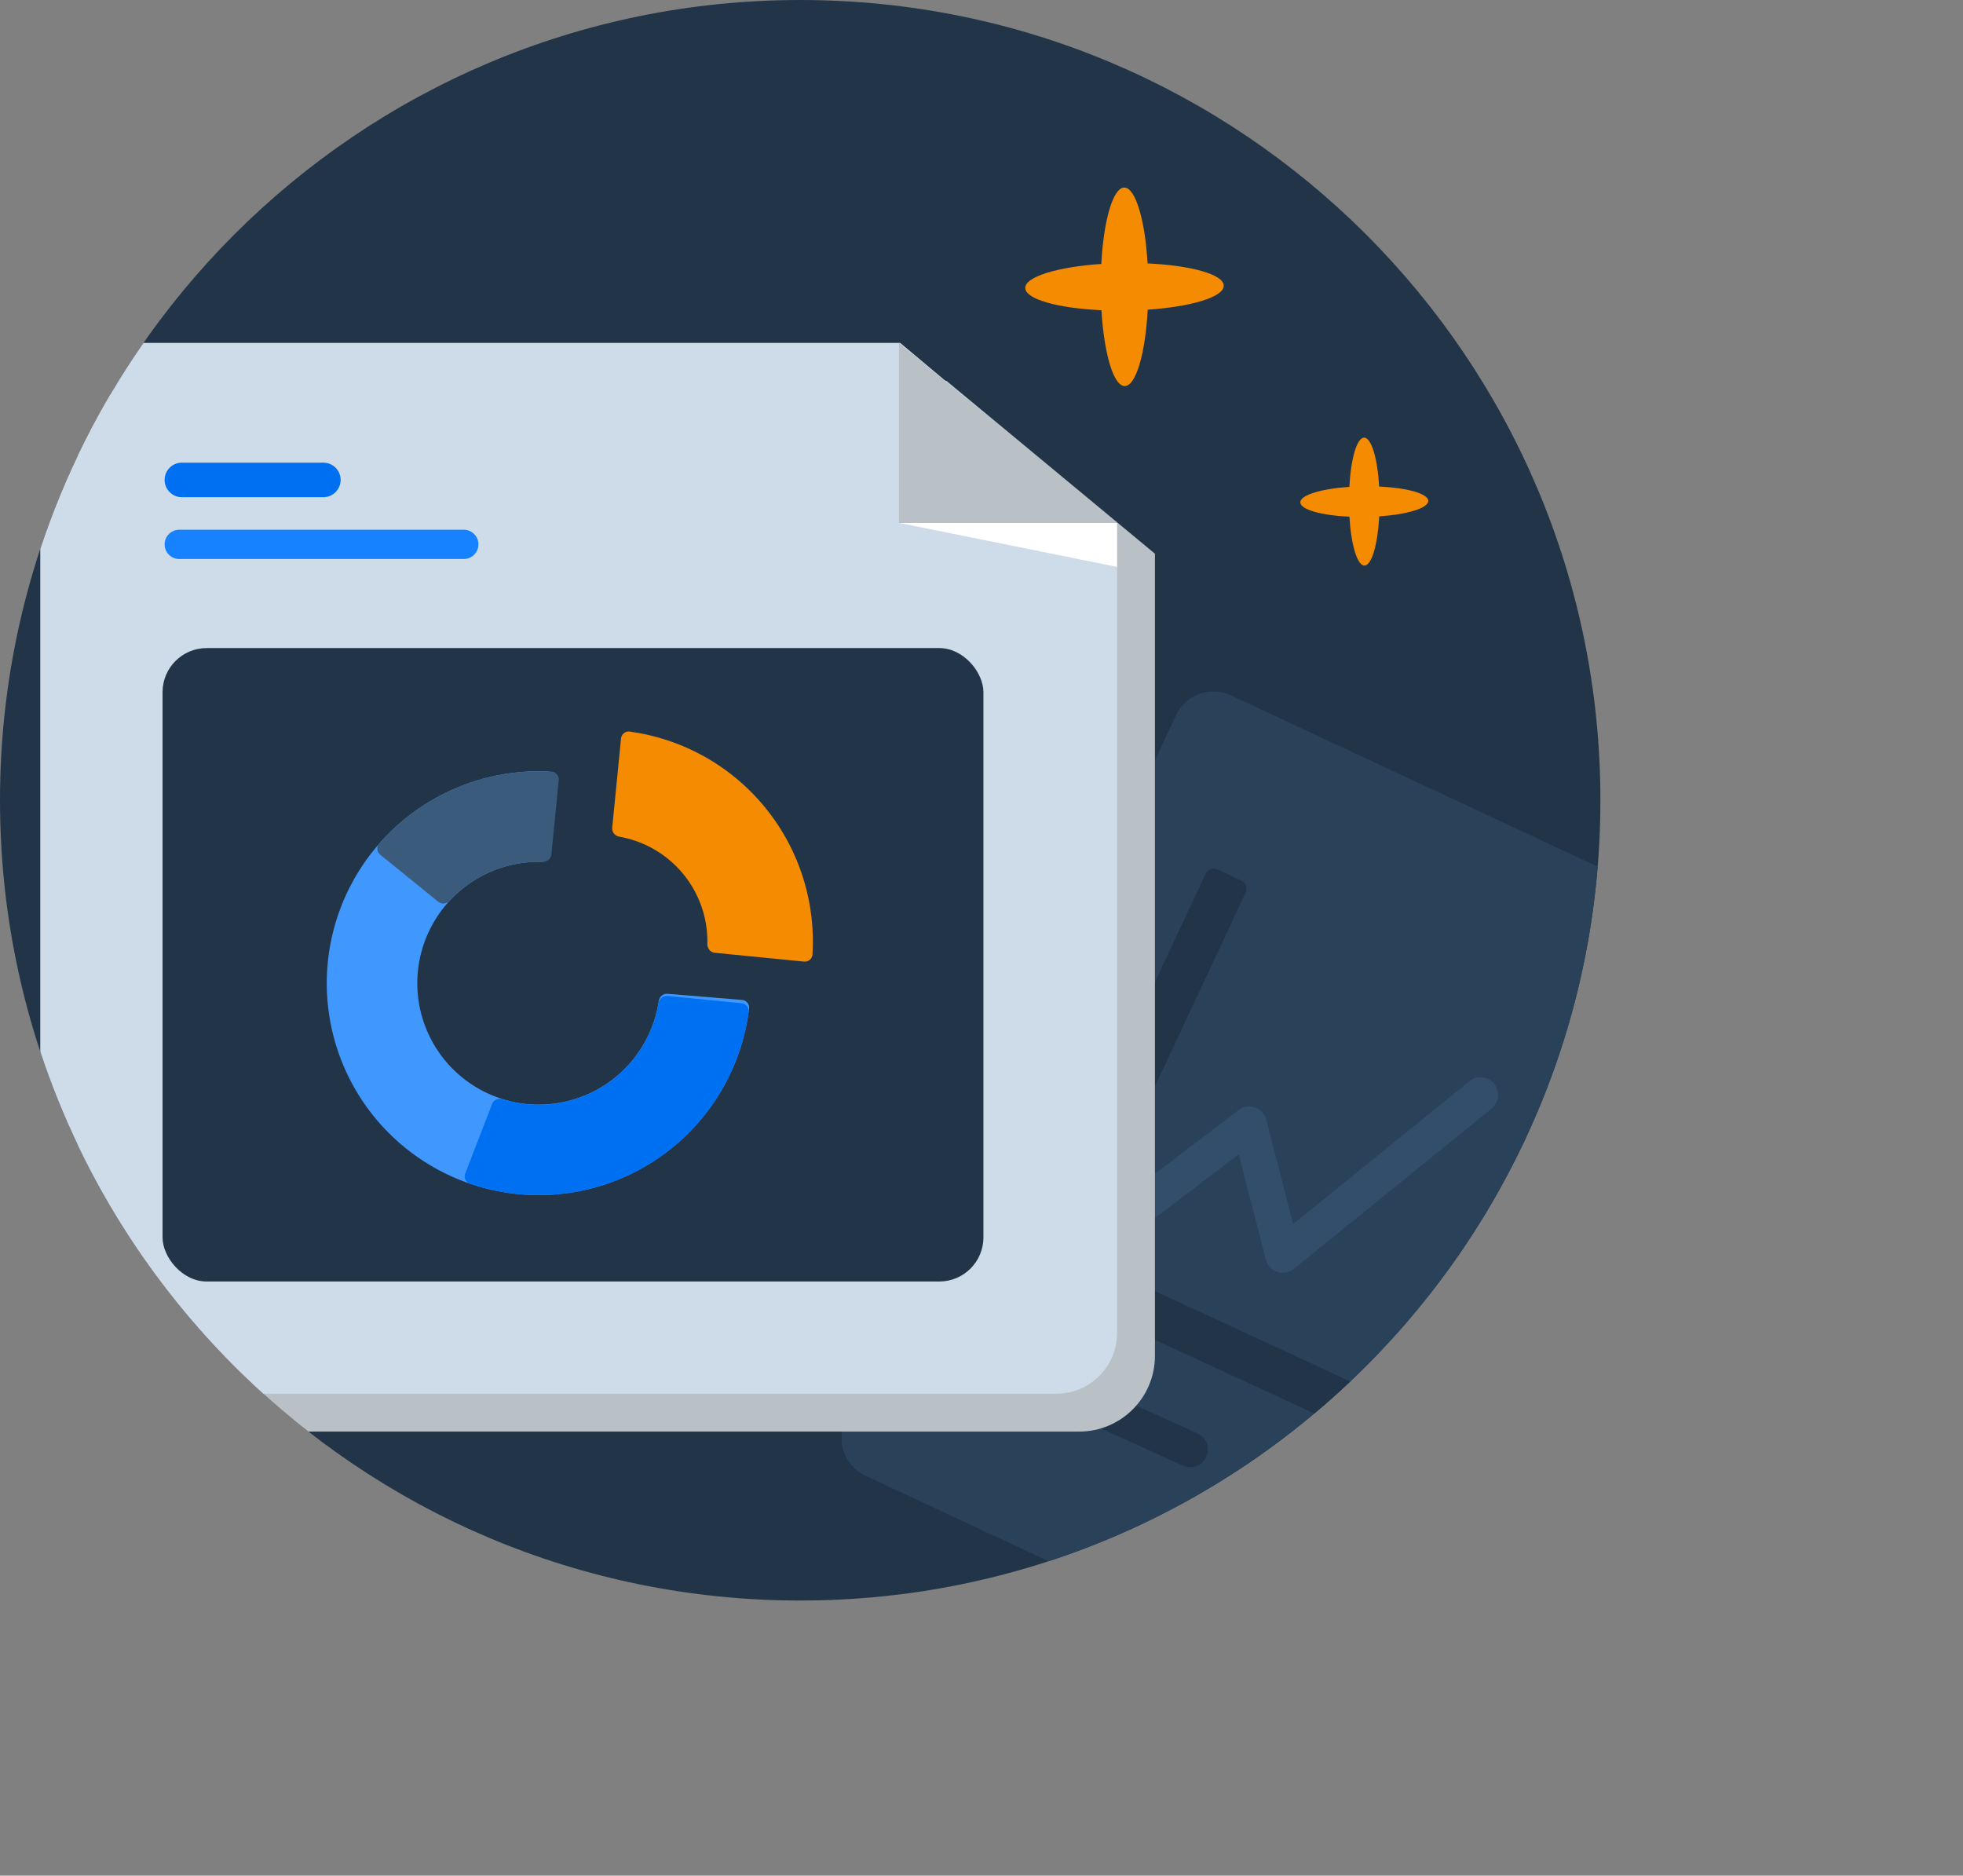 <svg width="157" height="150" viewBox="0 0 157 150" fill="none" xmlns="http://www.w3.org/2000/svg">
<rect x="0" y="0" width="157" height="150" fill="#808080" stroke="none"/>
<path d="M64 128C99.346 128 128 99.346 128 64C128 28.654 99.346 0 64 0C28.654 0 0 28.654 0 64C0 99.346 28.654 128 64 128Z" fill="#223548"/>
<path fill-rule="evenodd" clip-rule="evenodd" d="M83.869 124.855C107.876 117.022 125.642 95.379 127.783 69.31L98.436 55.607C96.793 54.84 94.836 55.551 94.066 57.196L67.618 113.637C66.848 115.282 67.555 117.237 69.198 118.004L83.869 124.855Z" fill="#2A4259"/>
<path fill-rule="evenodd" clip-rule="evenodd" d="M119.501 86.679C119.991 87.284 119.898 88.172 119.293 88.662L103.491 101.468C103.119 101.77 102.618 101.861 102.162 101.711C101.706 101.56 101.358 101.188 101.239 100.723L99.076 92.309L85.939 102.308C85.319 102.779 84.435 102.659 83.963 102.04C83.492 101.42 83.612 100.536 84.231 100.064L99.059 88.779C99.434 88.493 99.929 88.414 100.375 88.569C100.821 88.724 101.16 89.092 101.278 89.55L103.423 97.895L117.518 86.472C118.123 85.981 119.011 86.074 119.501 86.679Z" fill="#324E6B"/>
<path d="M96.431 69.863C96.596 69.51 97.015 69.358 97.368 69.523L99.299 70.427C99.651 70.593 99.803 71.012 99.638 71.365L85.326 101.935C85.161 102.288 84.742 102.44 84.389 102.275L82.458 101.371C82.106 101.206 81.954 100.786 82.118 100.433L96.431 69.863Z" fill="#223548"/>
<path fill-rule="evenodd" clip-rule="evenodd" d="M107.999 110.476L83.534 99.16C83.181 98.997 82.762 99.151 82.599 99.504L81.704 101.439C81.54 101.793 81.694 102.211 82.047 102.375L105.118 113.046C106.104 112.218 107.065 111.361 107.999 110.476Z" fill="#223548"/>
<path d="M79.067 108.619C79.388 107.909 80.226 107.588 80.936 107.909L95.79 114.635C96.499 114.956 96.811 115.797 96.49 116.507C96.169 117.216 95.331 117.537 94.621 117.216L79.767 110.491C79.058 110.17 78.746 109.328 79.067 108.619Z" fill="#223548"/>
<path fill-rule="evenodd" clip-rule="evenodd" d="M24.662 114.487H86.312C89.658 114.487 92.371 111.774 92.371 108.428V44.281L75.692 30.453H12.309C11.01 30.453 9.806 30.862 8.819 31.558C7.898 33.123 7.04 34.73 6.251 36.376C6.25 36.422 6.25 36.467 6.25 36.512V91.62C10.553 100.6 16.889 108.421 24.662 114.487Z" fill="#B9C1C6"/>
<path fill-rule="evenodd" clip-rule="evenodd" d="M21.06 111.457H84.494C87.171 111.457 89.342 109.287 89.342 106.61V41.951L71.996 27.424H11.475C7.977 32.438 5.178 37.977 3.221 43.898V84.102C6.732 94.725 12.951 104.116 21.06 111.457Z" fill="#CEDBE8"/>
<path d="M71.902 41.818L89.341 45.335V41.818H71.902Z" fill="white"/>
<path d="M71.902 41.819H89.341L71.902 27.424V41.819Z" fill="#B9C1C6"/>
<path d="M97.875 22.847C97.875 21.948 95.267 21.229 91.782 21.066C91.583 17.586 90.816 14.998 89.918 15C89.019 15.002 88.272 17.61 88.081 21.108C84.586 21.347 81.988 22.128 82 23.028C82.012 23.929 84.608 24.648 88.093 24.809C88.302 28.289 89.059 30.877 89.956 30.875C90.852 30.873 91.603 28.265 91.794 24.767C95.289 24.528 97.885 23.747 97.875 22.847Z" fill="#F58B00"/>
<path d="M114.231 40.057C114.231 39.478 112.55 39.014 110.304 38.909C110.176 36.666 109.682 34.999 109.102 35C108.523 35.001 108.042 36.682 107.919 38.936C105.667 39.09 103.992 39.593 104 40.174C104.008 40.754 105.681 41.218 107.926 41.321C108.061 43.564 108.549 45.232 109.127 45.231C109.705 45.229 110.189 43.549 110.312 41.294C112.564 41.14 114.237 40.637 114.231 40.057Z" fill="#F58B00"/>
<rect x="13" y="51.828" width="65.654" height="50.658" rx="3.531" fill="#223548"/>
<path d="M44.419 62.368C44.447 62.02 44.188 61.714 43.839 61.698C40.71 61.558 37.598 62.289 34.852 63.814C31.922 65.442 29.54 67.903 28.008 70.884C26.476 73.866 25.862 77.235 26.245 80.565C26.628 83.895 27.989 87.037 30.158 89.594C32.326 92.15 35.204 94.006 38.427 94.927C41.65 95.848 45.074 95.792 48.266 94.767C51.457 93.742 54.273 91.794 56.358 89.168C58.31 86.708 59.539 83.757 59.912 80.647C59.953 80.3 59.693 79.994 59.345 79.966L53.389 79.477C53.041 79.448 52.738 79.707 52.686 80.053C52.437 81.736 51.749 83.328 50.687 84.666C49.493 86.17 47.88 87.286 46.052 87.873C44.224 88.46 42.262 88.492 40.416 87.965C38.57 87.437 36.922 86.374 35.679 84.91C34.438 83.446 33.658 81.646 33.438 79.738C33.219 77.831 33.571 75.901 34.448 74.193C35.326 72.485 36.69 71.076 38.368 70.144C39.862 69.314 41.545 68.895 43.246 68.923C43.595 68.929 43.901 68.672 43.929 68.324L44.419 62.368Z" fill="#4098FF"/>
<path d="M44.687 62.392C44.721 62.044 44.467 61.734 44.119 61.712C41.535 61.554 38.946 61.99 36.553 62.989C34.159 63.989 32.029 65.523 30.325 67.472C30.095 67.735 30.137 68.134 30.409 68.354L35.05 72.117C35.322 72.337 35.719 72.294 35.956 72.038C36.9 71.017 38.054 70.209 39.342 69.671C40.63 69.133 42.016 68.88 43.406 68.927C43.755 68.938 44.065 68.687 44.099 68.339L44.687 62.392Z" fill="#3B5B7C"/>
<path d="M64.304 76.901C64.651 76.936 64.962 76.682 64.983 76.333C65.106 74.326 64.871 72.31 64.287 70.382C63.641 68.252 62.583 66.27 61.171 64.549C59.76 62.828 58.023 61.402 56.06 60.352C54.284 59.402 52.353 58.777 50.361 58.505C50.014 58.457 49.705 58.712 49.67 59.06L48.965 66.197C48.931 66.545 49.185 66.852 49.529 66.912C50.42 67.067 51.282 67.364 52.081 67.792C53.067 68.319 53.939 69.035 54.648 69.899C55.357 70.764 55.888 71.759 56.213 72.829C56.475 73.697 56.598 74.6 56.576 75.503C56.568 75.852 56.819 76.162 57.166 76.197L64.304 76.901Z" fill="#F58B00"/>
<path d="M59.32 80.234C59.668 80.268 59.923 80.578 59.876 80.924C59.551 83.297 58.727 85.578 57.455 87.613C56.071 89.827 54.194 91.692 51.971 93.061C49.747 94.43 47.237 95.267 44.637 95.507C42.247 95.727 39.84 95.437 37.574 94.658C37.244 94.545 37.082 94.177 37.208 93.852L39.355 88.289C39.481 87.963 39.846 87.803 40.179 87.907C41.403 88.29 42.693 88.428 43.974 88.31C45.466 88.173 46.905 87.692 48.181 86.907C49.456 86.122 50.532 85.052 51.326 83.782C52.008 82.691 52.466 81.478 52.675 80.212C52.731 79.868 53.039 79.613 53.386 79.647L59.32 80.234Z" fill="#0070F3"/>
<path d="M25.861 37H14.547C13.784 37 13.166 37.618 13.166 38.381C13.166 39.144 13.784 39.762 14.547 39.762H25.861C26.624 39.762 27.242 39.144 27.242 38.381C27.242 37.618 26.624 37 25.861 37Z" fill="#0070F3"/>
<path d="M37.094 42.365H14.336C13.69 42.365 13.166 42.889 13.166 43.535C13.166 44.182 13.69 44.706 14.336 44.706H37.094C37.741 44.706 38.265 44.182 38.265 43.535C38.265 42.889 37.741 42.365 37.094 42.365Z" fill="#1782FF"/>
</svg>
